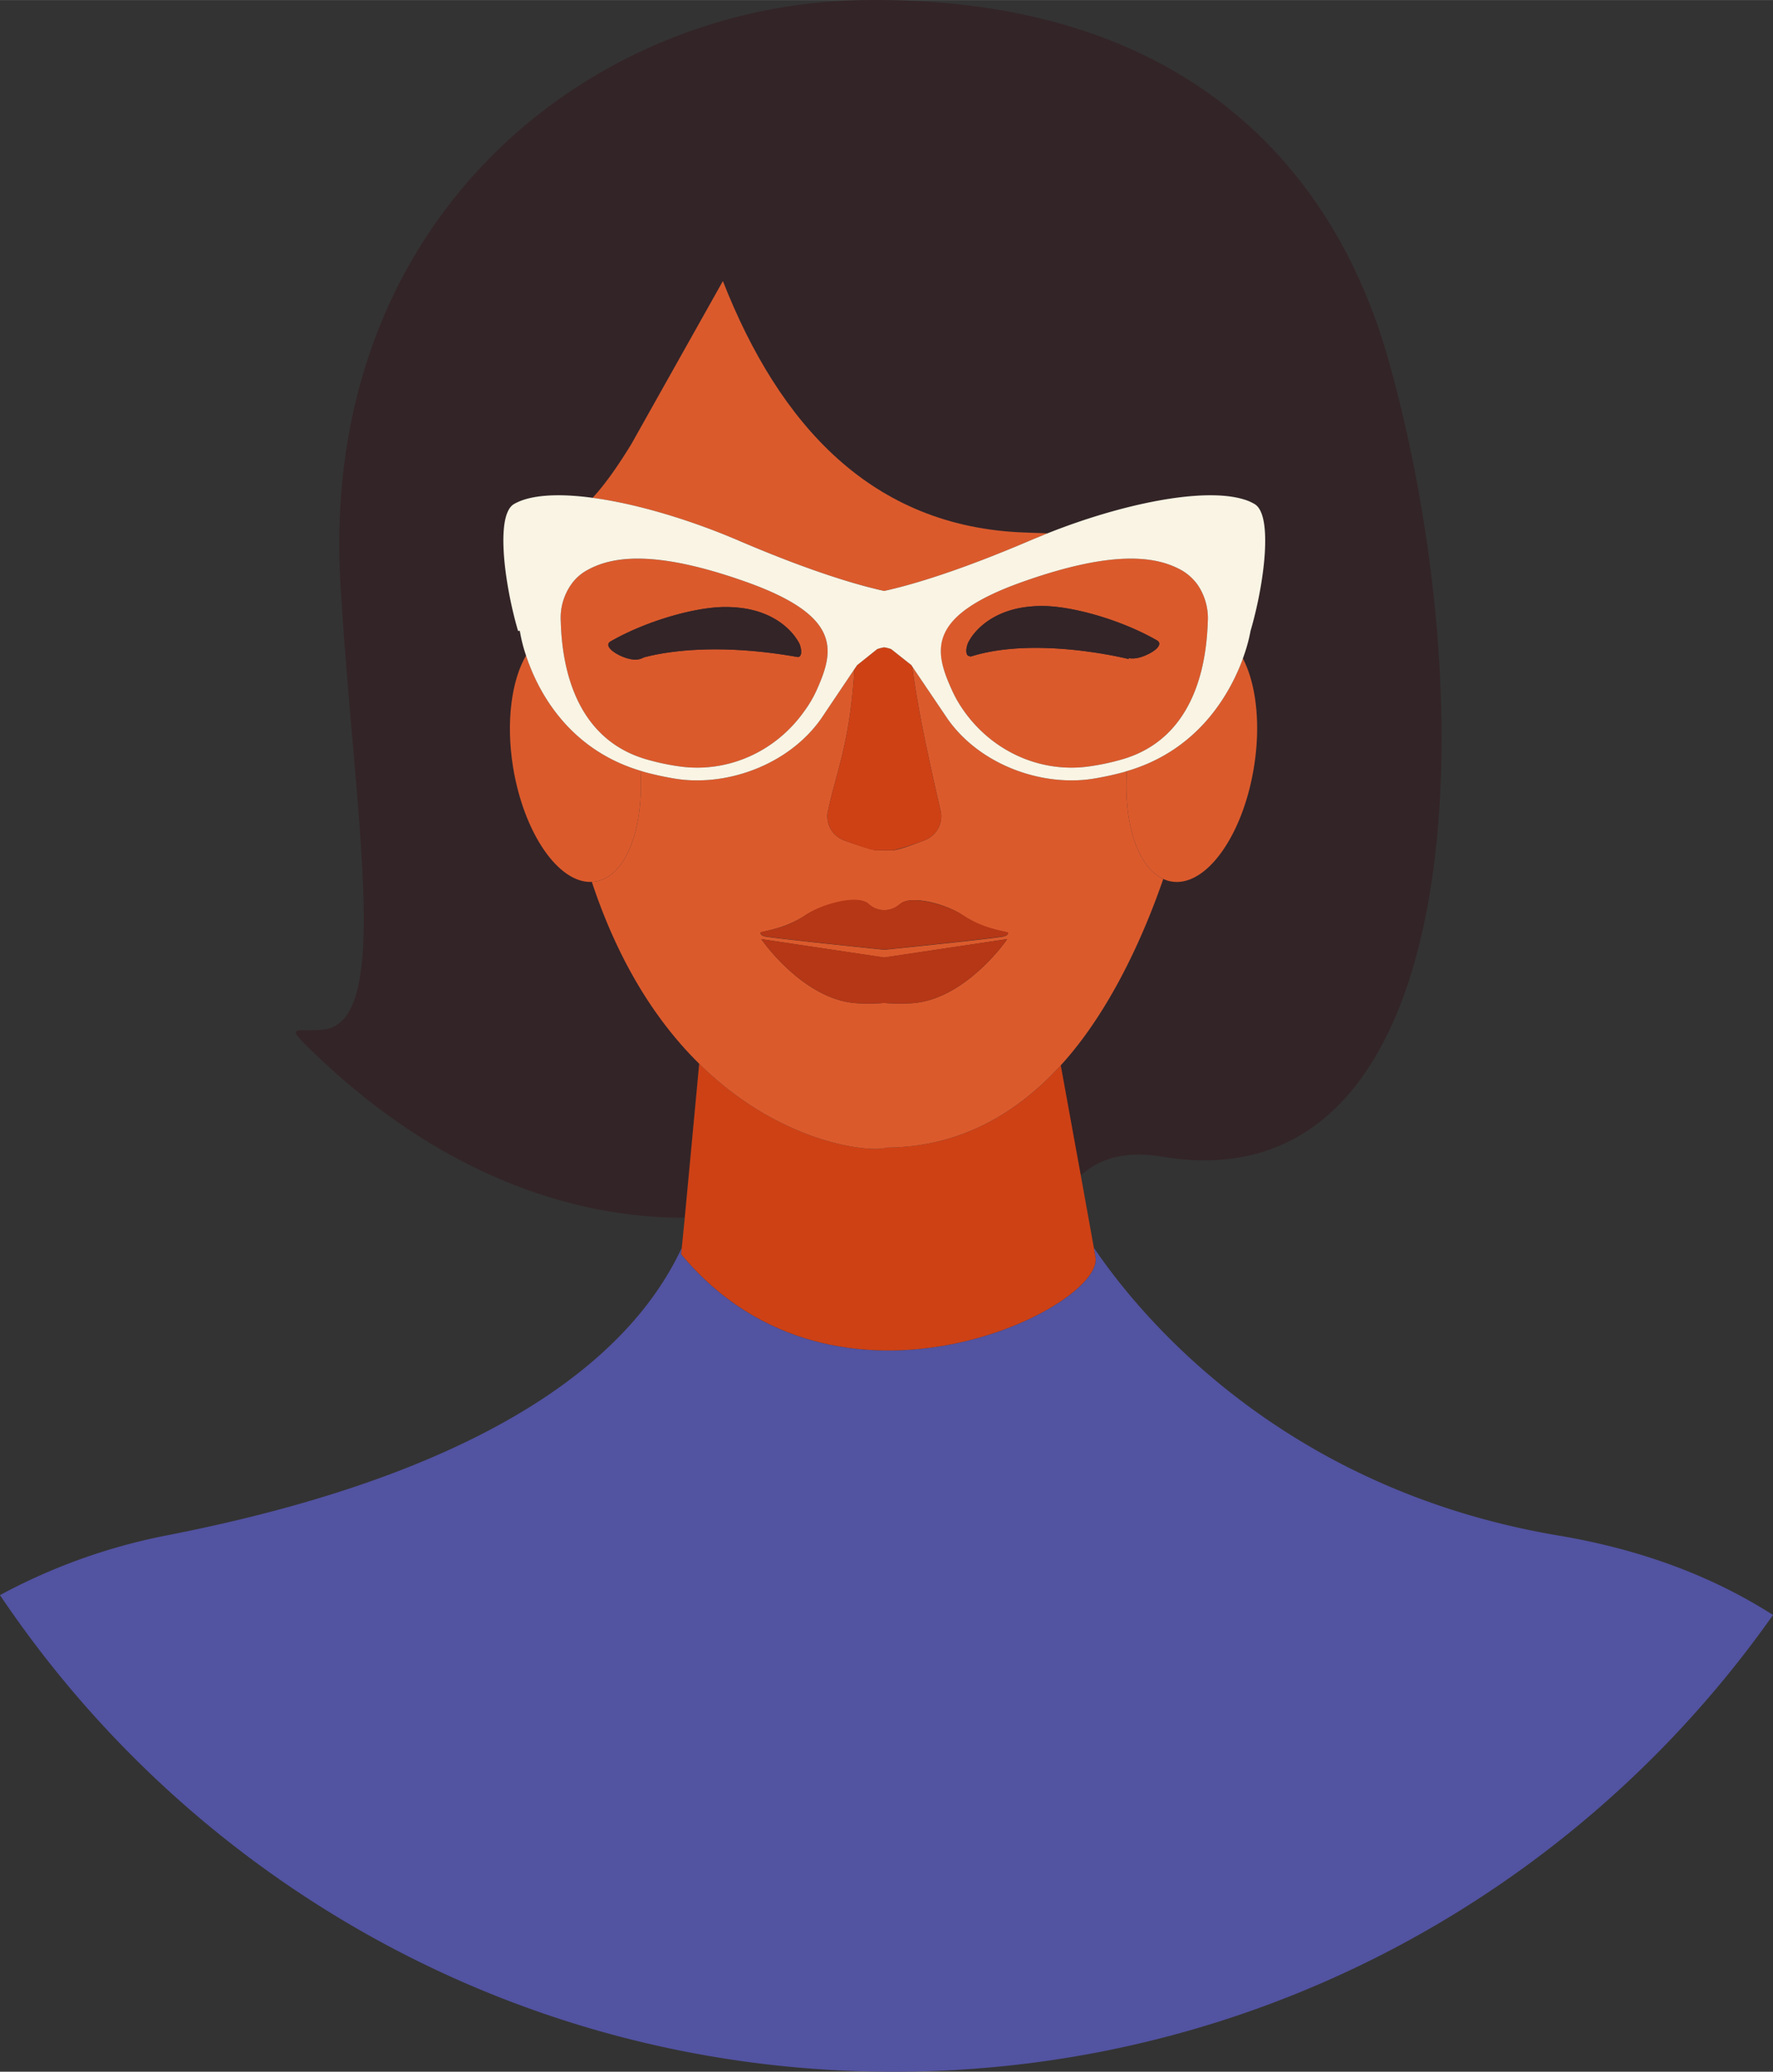 <svg xmlns="http://www.w3.org/2000/svg" width="883.7" height="1032.4" viewBox="0 0.043 883.7 1032.357" style=""><rect x="0" y="0.043" width="883.7" height="1032.357" fill="#333333" stroke="none"/><g><title>afro26_299023604</title><g data-name="Layer 2"><path d="M339.5 625l.3-3.1c-17 36-66.8 106.2-257 143.3A292.5 292.5 0 0 0 0 794.9c96.2 143.2 259.7 237.5 445.3 237.5 181.2 0 341.4-89.9 438.4-227.6-28.9-18.5-64.1-32.4-107-39.6-137.5-23.2-208.2-109-231.5-143.4l.7 4.1c6.4 24.9-128.7 92.7-206.4-.9z" fill="#5253a1"></path><path d="M579.2 576.4c-20.2-3.3-32.1 1.8-40.6 9.4l-9.9-54.9c23.1-25.3 39.5-59.3 51.1-92.9a14.7 14.7 0 0 0 4.2 1.3c17.1 2.8 35.5-22.8 41-57.1 3.5-21.6 1-41.5-5.5-53.9a1.9 1.9 0 0 1 .2-.8h.6v-1.8a79.9 79.9 0 0 0 3-11.4c6.9-23.5 11.3-57.8 2-63.2a22.9 22.9 0 0 0-5-2.2c-20.1-6.4-61 2-98.2 16.8l-11.2-.4c-76.7-2.6-122.6-54-150.6-125.3l-45.6 81.2c-6.5 10.6-12.7 19.6-19.3 26.8-16.9-2.3-31.1-1.6-39.2 3.1-2.8 1.6-4.4 5.9-5 11.7-1.4 13.4 2.2 35.1 7 51.5h.9a75.4 75.4 0 0 0 3.1 12.3c-7.2 12.3-10.1 33-6.5 55.5 5.4 33.1 22.6 58.1 39.3 57.3 13.8 41.7 33.2 70.6 53.5 90.6l-7.3 76.8c-53.2.3-122.6-19.9-189.7-87-8.3-8.4-3-5.8 8.8-6.6 36-2.3 16.3-105.2 9.4-222.2C159.1 108.4 294.5 2.2 429.6.1c161.1-2.6 235.5 84.3 262.2 178.5 49.2 173.9 40.5 423.5-112.6 397.8z" fill="#332427"></path><path d="M339.5 625c77.7 93.6 212.8 25.8 206.4.9l-.7-4.1-6.5-36-10-54.9c-22.3 24.4-50.7 40.8-86.9 41-6.2 2.5-51.5-.6-93.3-41.8l-7.2 76.8-1.5 15z" fill="#ce4115"></path><path d="M561.6 384.3l-1.2.4a150.8 150.8 0 0 1-16.4 3.5 68.2 68.2 0 0 1-10 .7c-23.1 0-48-11-61.8-30.8l-17.5-25.9c2.6 20.7 8.2 46.3 14.3 72.7a12.8 12.8 0 0 1-8.1 13.8c-6.4 2.5-14 5.2-16.5 5.1s-6-.1-7.3 0-10.2-2.7-16.6-5.1a12.7 12.7 0 0 1-8-13.7c4.7-22.1 10.9-33.5 13.4-71.6l-16.6 24.7c-13.9 19.8-38.7 30.8-61.8 30.8a67.3 67.3 0 0 1-10-.7 150.8 150.8 0 0 1-16.4-3.5l-1.9-.6c1.8 29.1-7.3 52.8-22.4 55.2l-1.8.2c13.8 41.7 33.2 70.6 53.5 90.6 41.8 41.2 87.1 44.3 93.3 41.8 36.2-.2 64.6-16.6 86.9-41s39.5-59.3 51.1-92.9c-12.6-5.7-19.8-27.5-18.2-53.7zm-182.4 80.3c8.7-1.9 15.1-3.8 22.6-8.7s25.9-10.2 31.1-5.4a.1.1 0 0 0 .1.1 11.5 11.5 0 0 0 15.5 0h.1c5.2-4.8 22.7-.2 31.1 5.4s13.8 6.8 22.6 8.7c0 0 .8 1-1.7 1.9s-59.7 6.7-59.7 6.7h-.3s-57.2-5.9-59.7-6.7-1.7-2-1.7-2zm.2 3.4l61.3 9.2L502 468l-1 1.4s-21.2 30-48 30.6a93.9 93.9 0 0 1-12.3-.2 92.7 92.7 0 0 1-12.2.2c-26.8-.6-48-30.6-48-30.6z" fill="#db5a2c"></path><path d="M360.3 140.1l-45.6 81.2c-6.5 10.6-12.7 19.6-19.3 26.8 21.6 2.9 47.8 10.7 71.8 20.9 35.6 15.3 59.3 22.4 73.5 25.5 14.2-3.1 37.9-10.2 73.6-25.5l7.8-3.2-11.2-.4c-76.6-2.6-122.6-54-150.6-125.3z" fill="#db5a2c"></path><path d="M319.2 384.1c-34-10.2-49.3-36.5-55.7-53.7h-.1v-.2c-.4-1.2-.9-2.4-1.2-3.5-7.2 12.3-10.1 33-6.5 55.5 5.4 33.1 22.7 58.1 39.3 57.3l1.8-.2c15.1-2.4 24.2-26.1 22.4-55.2z" fill="#db5a2c"></path><path d="M561.6 384.3c-1.6 26.2 5.6 48 18.2 53.7a14.7 14.7 0 0 0 4.2 1.3c17.1 2.8 35.5-22.8 41-57.1 3.5-21.6 1-41.5-5.5-54-6.4 17.4-22.1 45.7-57.9 56.1z" fill="#db5a2c"></path><path d="M263.4 330.4h.1c0-.1-.1-.1-.1-.2z" fill="#332427"></path><path d="M284.6 291.4a29 29 0 0 0-5.1 18.3c.5 16.5 4.2 58 43.3 68.9a117.7 117.7 0 0 0 15.6 3.3c24.2 3.5 48.3-7.2 62.7-27.8a57 57 0 0 0 6.3-11c8.5-19.2 11.8-36.2-35.2-53s-68.3-12.4-80-5.7a23.5 23.5 0 0 0-7.6 7zm19.8 28.2c18-10.3 42.3-17.1 57.1-17.1a62.6 62.6 0 0 1 10.7.9c19 3.5 25.2 15.7 25.6 16.2 1.8 2.7 2.4 8.2-.4 7.8-41.9-7.4-67.9-2.1-76.4.2h-.1c-3.3 2-7.5 1-11.2-.6s-8.7-5.5-5.3-7.4z" fill="#db5a2c"></path><path d="M620.3 327.6v-1.8l-.6 1.7z" fill="#332427"></path><path d="M474.1 343.1a62.3 62.3 0 0 0 6.2 11c14.5 20.6 38.6 31.3 62.8 27.8a117.7 117.7 0 0 0 15.6-3.3c39.1-10.9 42.7-52.4 43.3-68.9a29.6 29.6 0 0 0-5.1-18.3 25.7 25.7 0 0 0-7.6-7c-11.7-6.7-32.6-11.2-80 5.7s-43.8 33.8-35.2 53zm9.1-24c.3-.5 6.6-12.7 25.6-16.2a61.5 61.5 0 0 1 10.6-.9c14.9 0 39.2 6.8 57.2 17.1 3.3 1.9-.7 5.4-5.4 7.4-2.9 1.3-6.1 2.1-9 1.4l.6.6s-46.6-11.9-79.6-1.1l.7-.5c-3.2.9-2.6-5-.7-7.8z" fill="#db5a2c"></path><path d="M444.2 323.5a16.4 16.4 0 0 0-3.5-.9 18.1 18.1 0 0 0-3.5.9l-10 8-1.3 1.9c-2.5 38.1-8.7 49.5-13.4 71.6a12.7 12.7 0 0 0 8 13.7c6.4 2.4 14.2 5.2 16.6 5.1s6.1-.1 7.3 0 10.1-2.6 16.5-5.1a12.8 12.8 0 0 0 8.1-13.8c-6.1-26.4-11.7-52-14.3-72.7l-.4-.7z" fill="#ce4115"></path><path d="M263.5 330.4c6.4 17.2 21.7 43.5 55.7 53.7l1.9.6a150.8 150.8 0 0 0 16.4 3.5 67.3 67.3 0 0 0 10 .7c23.1 0 47.9-11 61.8-30.8l16.6-24.7 1.3-1.9 10-8a18.1 18.1 0 0 1 3.5-.9 16.4 16.4 0 0 1 3.5.9l10.1 8 .4.7 17.5 25.9c13.8 19.8 38.7 30.8 61.8 30.8a68.2 68.2 0 0 0 10-.7 150.8 150.8 0 0 0 16.4-3.5l1.2-.4c35.8-10.4 51.5-38.7 57.9-56.1a1.9 1.9 0 0 1 .2-.7l.6-1.7a79.9 79.9 0 0 0 3-11.4c6.9-23.5 11.3-57.8 2-63.2a22.9 22.9 0 0 0-5-2.2c-20.1-6.4-61 2-98.2 16.8l-7.8 3.2c-35.7 15.3-59.4 22.4-73.6 25.5-14.2-3.1-37.9-10.2-73.5-25.5-24-10.2-50.2-18-71.8-20.9-16.9-2.3-31.1-1.6-39.2 3.1-2.8 1.6-4.4 5.9-5 11.7-1.4 13.4 2.2 35.1 7 51.5h.9a75.4 75.4 0 0 0 3.1 12.3c.3 1.1.8 2.3 1.2 3.5s.1.1.1.2zm108.7-40.3c47 16.8 43.7 33.8 35.2 53a57 57 0 0 1-6.3 11c-14.4 20.6-38.5 31.3-62.7 27.8a117.7 117.7 0 0 1-15.6-3.3c-39.1-10.9-42.8-52.4-43.3-68.9a29 29 0 0 1 5.1-18.3 23.5 23.5 0 0 1 7.6-7c11.7-6.7 32.6-11.2 80 5.7zm137.1 0c47.4-16.9 68.3-12.4 80-5.7a25.7 25.7 0 0 1 7.6 7 29.6 29.6 0 0 1 5.1 18.3c-.6 16.5-4.2 58-43.3 68.9a117.7 117.7 0 0 1-15.6 3.3c-24.2 3.5-48.3-7.2-62.8-27.8a62.3 62.3 0 0 1-6.2-11c-8.6-19.2-11.9-36.2 35.2-53z" fill="#f9f4e4"></path><path d="M428.5 500a92.7 92.7 0 0 0 12.2-.2 93.9 93.9 0 0 0 12.3.2c26.8-.6 48-30.6 48-30.6l1-1.4-61.3 9.1-61.3-9.1 1.1 1.4s21.2 30 48 30.6z" fill="#b53716"></path><path d="M380.9 466.5c2.5.8 59.7 6.7 59.7 6.7h.3s57.2-5.9 59.7-6.7 1.7-1.9 1.7-1.9c-8.8-1.9-15.1-3.8-22.6-8.7s-25.9-10.2-31.1-5.4h-.1a11.5 11.5 0 0 1-15.5 0 .1.1 0 0 1-.1-.1c-5.2-4.8-22.7-.2-31.1 5.4s-13.9 6.8-22.6 8.7c0 .1-.8 1.1 1.7 2z" fill="#b53716"></path><path d="M309.7 327c3.7 1.6 7.9 2.6 11.2.6h.1c8.5-2.3 34.5-7.6 76.4-.2 2.8.4 2.2-5.1.4-7.8-.4-.5-6.6-12.7-25.6-16.2a62.6 62.6 0 0 0-10.7-.9c-14.8 0-39.1 6.8-57.1 17.1-3.4 1.9.6 5.4 5.3 7.4z" fill="#332427"></path><path d="M483.9 326.9l-.7.5c33-10.8 79.6 1.1 79.6 1.1l-.6-.6c2.9.7 6.1-.1 9-1.4 4.7-2 8.7-5.5 5.4-7.4-18-10.3-42.3-17.1-57.2-17.1a61.5 61.5 0 0 0-10.6.9c-19 3.5-25.3 15.7-25.6 16.2-1.9 2.8-2.5 8.7.7 7.8z" fill="#332427"></path></g></g></svg>